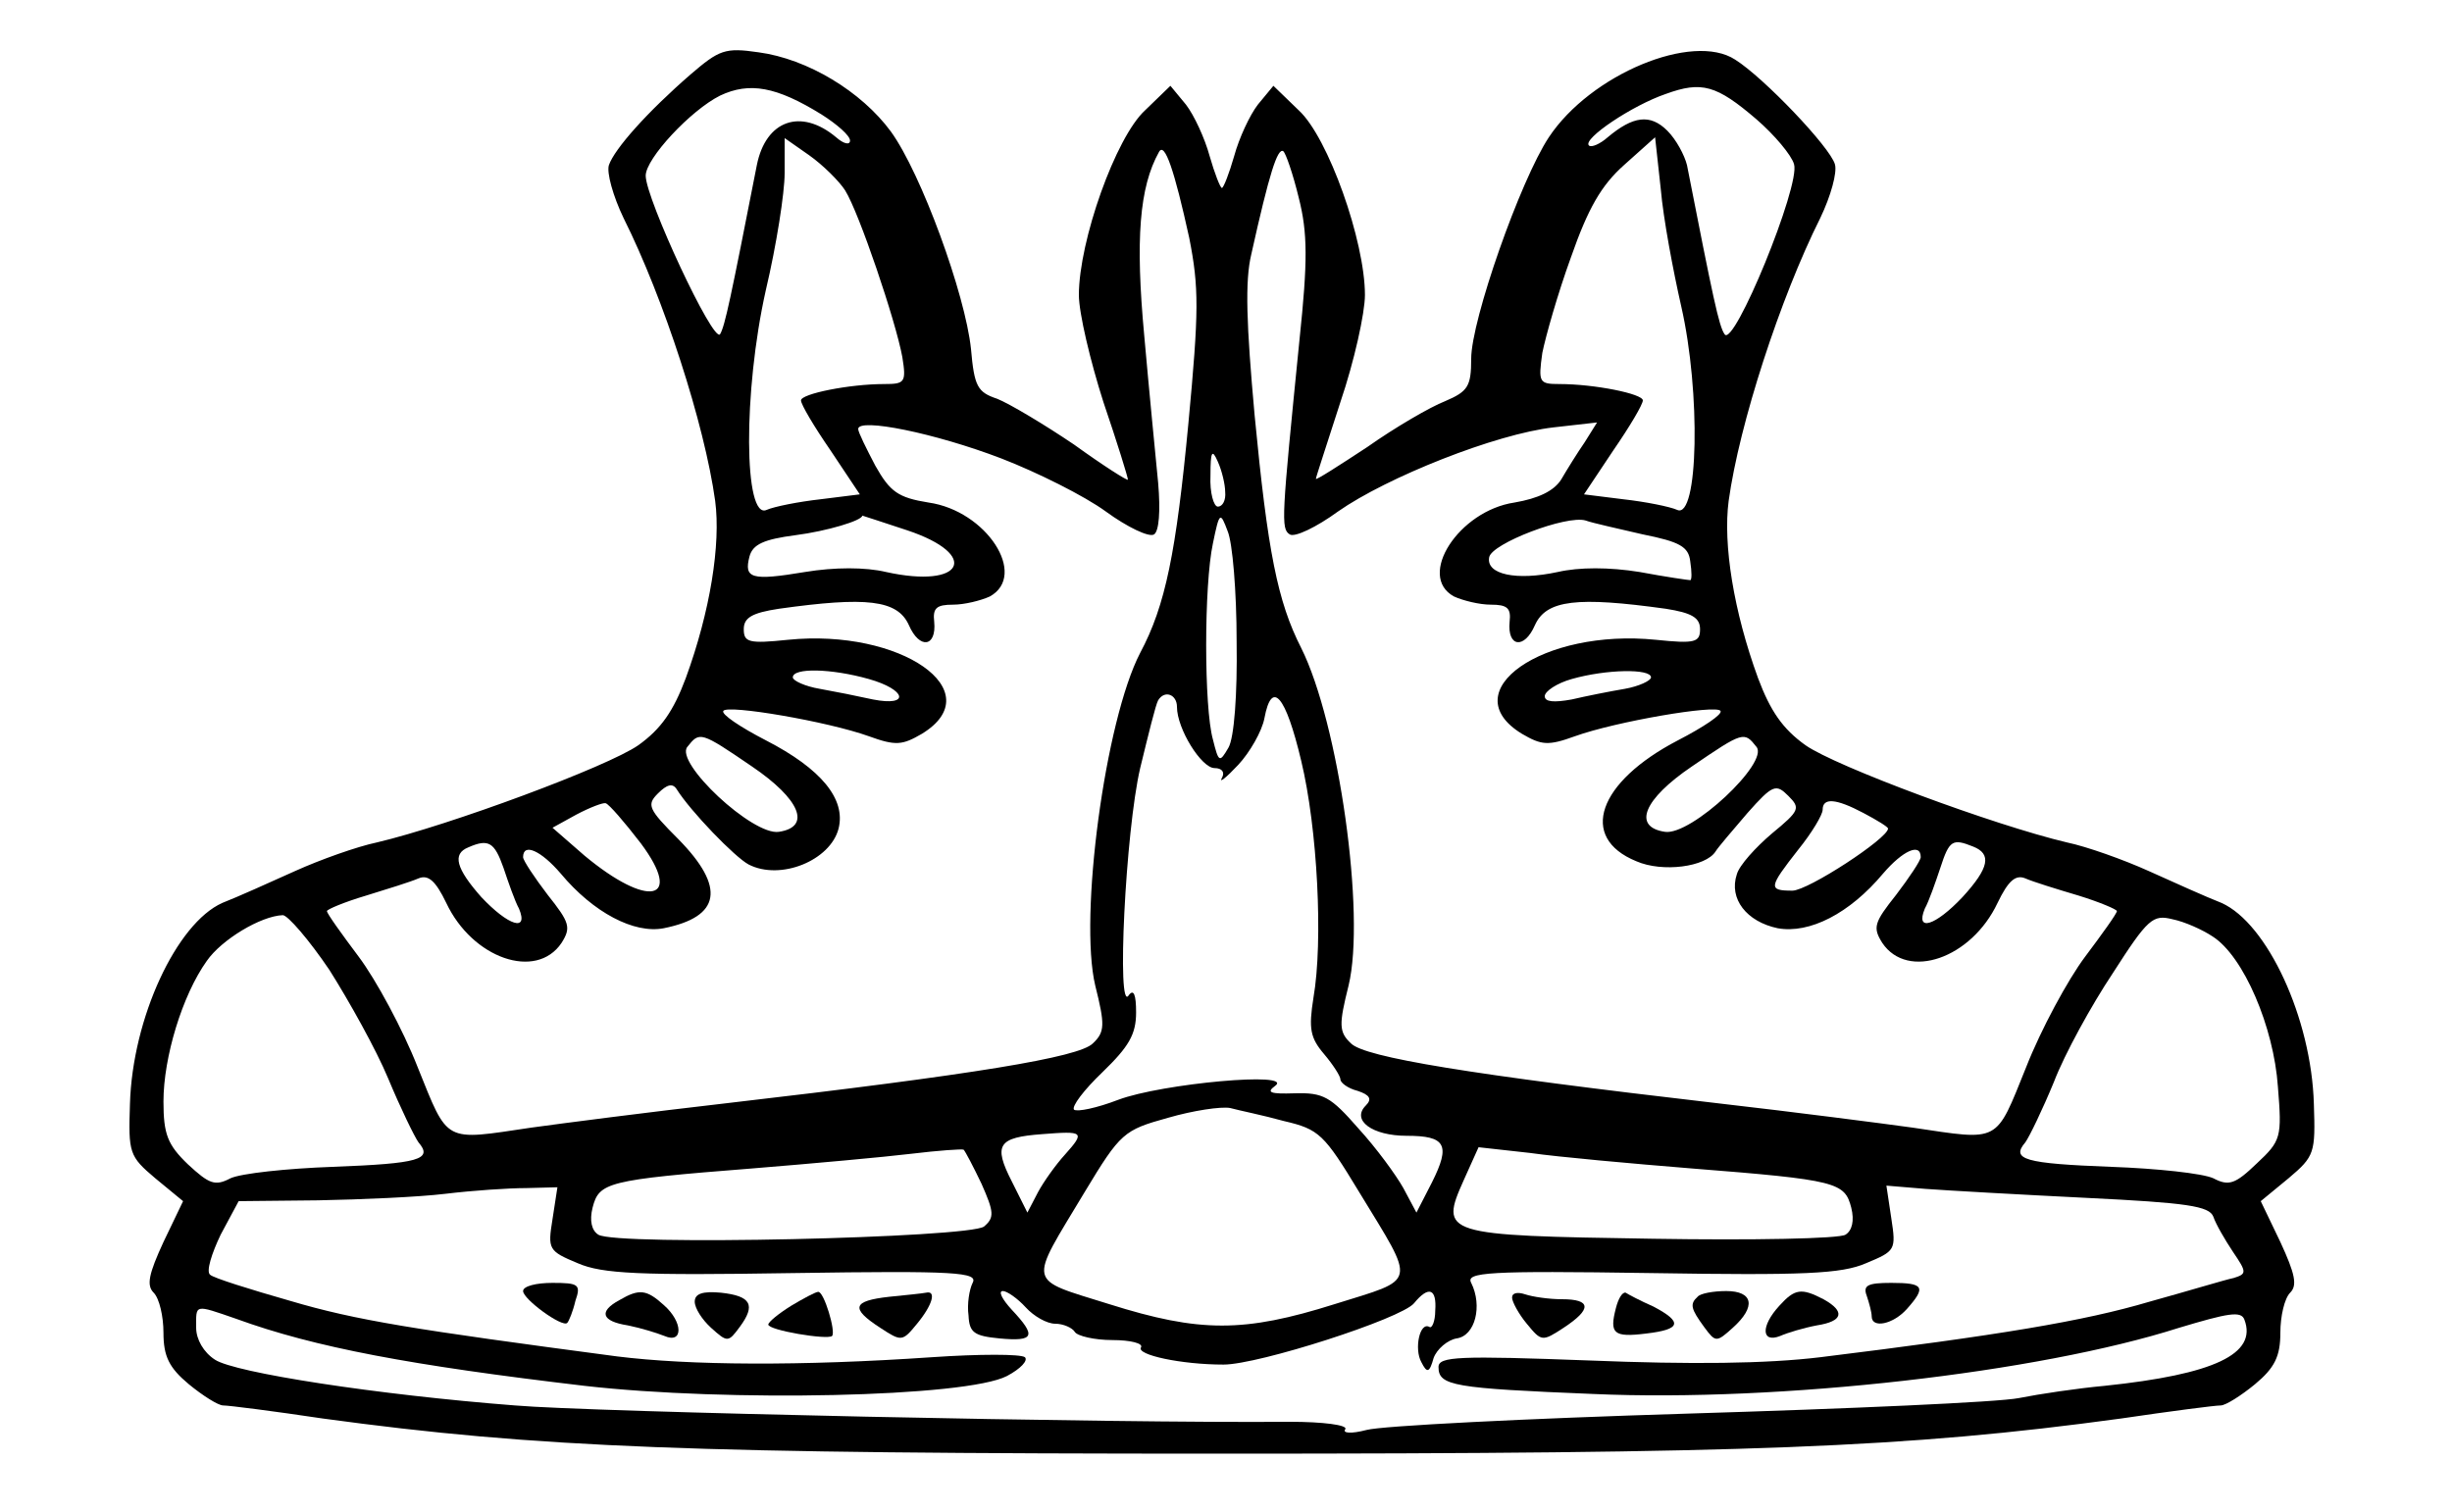 <?xml version="1.0" standalone="no"?>
<!DOCTYPE svg PUBLIC "-//W3C//DTD SVG 20010904//EN"
 "http://www.w3.org/TR/2001/REC-SVG-20010904/DTD/svg10.dtd">
<svg version="1.0" xmlns="http://www.w3.org/2000/svg"
 width="300pt" height="185pt" viewBox="0 0 300 185"
 preserveAspectRatio="xMidYMid meet">
<g transform="translate(0,185) scale(0.1,-0.1)"
fill="#000000" stroke="none">
<path d="M845 1759 c-53 -46 -93 -91 -100 -111 -3 -9 5 -38 18 -65 49 -98 99
-252 112 -346 7 -53 -6 -135 -36 -217 -15 -40 -30 -62 -58 -82 -37 -26 -231
-98 -320 -119 -24 -5 -69 -21 -100 -35 -31 -14 -71 -32 -89 -39 -56 -25 -110
-141 -113 -246 -2 -60 -1 -64 31 -91 l34 -28 -24 -50 c-18 -39 -21 -53 -12
-62 7 -7 12 -29 12 -49 0 -29 7 -43 31 -63 17 -14 36 -26 42 -26 7 0 62 -7
122 -16 264 -36 454 -43 1100 -43 646 0 836 7 1100 43 61 9 115 16 122 16 6 0
25 12 42 26 24 20 31 34 31 63 0 20 5 42 12 49 9 9 6 23 -12 62 l-24 50 34 28
c32 27 33 31 31 91 -3 105 -57 221 -113 246 -18 7 -58 25 -89 39 -31 14 -76
30 -100 35 -89 21 -283 93 -320 119 -28 20 -43 42 -58 82 -30 82 -43 164 -36
217 13 94 63 248 112 346 13 27 21 56 18 66 -6 21 -87 106 -122 128 -52 34
-177 -18 -228 -95 -35 -53 -95 -224 -95 -271 0 -34 -4 -40 -32 -52 -18 -7 -61
-32 -95 -56 -35 -23 -63 -41 -63 -39 0 2 14 44 30 94 17 50 30 109 30 131 0
66 -45 193 -81 226 l-31 30 -19 -23 c-10 -13 -23 -41 -29 -63 -6 -21 -13 -39
-15 -39 -2 0 -9 18 -15 39 -6 22 -19 50 -29 63 l-19 23 -31 -30 c-36 -33 -81
-160 -81 -226 0 -22 14 -81 30 -131 17 -50 30 -92 30 -95 0 -2 -30 17 -66 43
-37 25 -79 50 -94 56 -24 8 -28 15 -32 61 -7 67 -61 215 -98 266 -36 49 -102
89 -162 97 -41 6 -48 3 -83 -27z m160 -49 c19 -12 35 -26 35 -32 0 -6 -8 -4
-17 4 -43 36 -86 21 -97 -34 -32 -163 -39 -197 -45 -207 -8 -12 -91 166 -91
194 0 21 55 80 91 98 36 17 69 11 124 -23z m1144 -6 c22 -19 43 -44 46 -55 8
-26 -74 -226 -85 -208 -7 10 -14 44 -46 207 -3 12 -13 31 -24 42 -21 21 -42
18 -73 -8 -9 -8 -20 -13 -23 -10 -8 8 53 49 94 63 44 16 62 11 111 -31z
m-1115 -87 c17 -27 62 -160 70 -204 5 -31 3 -33 -22 -33 -43 0 -102 -12 -102
-20 0 -5 16 -32 36 -61 l36 -54 -48 -6 c-27 -3 -57 -9 -66 -13 -28 -13 -29
144 -1 269 13 55 23 119 23 143 l0 43 30 -21 c17 -12 37 -32 44 -43z m1023
-142 c24 -105 21 -261 -5 -249 -9 4 -39 10 -66 13 l-48 6 36 54 c20 29 36 56
36 61 0 8 -59 20 -102 20 -25 0 -26 2 -21 38 4 20 19 73 35 117 21 60 37 88
65 113 l38 34 7 -64 c3 -35 15 -99 25 -143z m-602 84 c12 -61 12 -89 -1 -227
-15 -158 -28 -223 -59 -281 -43 -83 -75 -323 -55 -407 12 -48 12 -57 -3 -71
-17 -17 -145 -38 -447 -73 -96 -11 -204 -25 -240 -30 -108 -16 -101 -20 -139
74 -18 46 -51 107 -72 135 -21 28 -39 53 -39 56 0 2 21 11 48 19 26 8 55 17
64 21 12 5 21 -3 34 -30 32 -68 110 -95 141 -49 12 19 10 25 -17 59 -16 21
-30 42 -30 46 0 18 22 8 46 -20 40 -48 90 -74 126 -67 70 14 76 50 18 109 -37
37 -39 42 -25 56 11 11 18 13 23 5 17 -27 71 -83 88 -92 39 -20 100 5 110 44
9 36 -21 73 -89 108 -31 16 -55 32 -52 36 5 8 128 -13 178 -31 33 -12 41 -11
65 3 85 52 -26 129 -164 115 -48 -5 -54 -3 -54 13 0 14 10 20 43 25 107 15
145 11 159 -20 13 -30 34 -27 31 4 -2 17 3 21 23 21 14 0 34 5 45 10 47 26 -4
105 -75 115 -37 6 -47 13 -65 45 -11 21 -21 41 -21 45 0 14 94 -5 175 -36 44
-17 102 -46 128 -65 26 -19 53 -32 59 -28 6 4 8 28 5 63 -3 31 -11 112 -17
180 -11 118 -6 182 18 225 7 13 19 -23 37 -105z m134 49 c11 -43 11 -78 1
-173 -22 -220 -23 -232 -12 -239 6 -4 33 9 59 28 60 42 193 95 264 103 l53 6
-15 -24 c-9 -13 -22 -34 -29 -46 -9 -14 -28 -23 -57 -28 -68 -10 -120 -90 -74
-115 11 -5 31 -10 45 -10 20 0 25 -4 23 -21 -3 -31 18 -34 31 -4 14 31 52 35
160 20 32 -5 42 -11 42 -25 0 -16 -6 -18 -54 -13 -138 14 -249 -63 -164 -115
24 -14 32 -15 65 -3 50 18 173 39 178 31 3 -4 -21 -20 -52 -36 -98 -51 -122
-119 -51 -148 32 -14 85 -7 97 12 3 5 21 26 39 47 31 35 35 36 50 21 15 -15
14 -18 -20 -46 -20 -17 -40 -39 -43 -50 -10 -30 12 -58 50 -66 39 -7 88 18
129 67 24 28 46 38 46 20 0 -4 -14 -25 -30 -46 -27 -34 -29 -40 -17 -59 31
-46 109 -19 141 49 13 27 22 35 34 30 9 -4 38 -13 65 -21 26 -8 47 -17 47 -19
0 -3 -18 -28 -39 -56 -21 -28 -54 -89 -72 -135 -38 -94 -31 -90 -139 -74 -36
5 -144 19 -240 30 -302 35 -430 56 -447 73 -15 14 -15 23 -3 71 21 87 -12 321
-58 413 -29 57 -41 118 -57 285 -10 111 -12 164 -4 197 22 99 32 130 39 126 3
-2 12 -28 19 -57z m-90 -360 c1 -10 -3 -18 -9 -18 -5 0 -10 17 -9 38 0 30 2
33 9 17 5 -11 9 -28 9 -37z m-389 -47 c90 -30 69 -72 -26 -51 -25 6 -63 6 -99
0 -66 -11 -75 -8 -68 19 4 15 18 21 56 26 39 5 82 18 82 24 0 0 25 -8 55 -18z
m403 -136 c1 -65 -3 -118 -10 -130 -11 -19 -12 -18 -19 10 -11 39 -11 189 0
240 8 39 9 39 18 15 6 -14 11 -74 11 -135z m497 131 c45 -9 56 -15 58 -33 2
-13 2 -23 0 -23 -2 0 -30 4 -62 10 -37 6 -74 6 -100 0 -51 -11 -88 -3 -84 18
3 17 95 52 118 45 8 -3 40 -10 70 -17z m-947 -177 c46 -13 51 -34 5 -25 -18 4
-48 10 -65 13 -18 3 -33 10 -33 14 0 12 47 11 93 -2z m957 2 c0 -4 -15 -11
-32 -14 -18 -3 -48 -9 -65 -13 -22 -4 -33 -3 -33 4 0 6 15 16 33 21 42 12 97
13 97 2z m-580 -36 c0 -27 30 -75 46 -75 9 0 13 -5 9 -12 -4 -7 5 0 20 16 14
15 29 41 32 57 9 48 26 28 45 -52 20 -83 27 -221 15 -290 -6 -38 -4 -49 13
-69 11 -13 20 -27 20 -31 0 -4 9 -11 21 -14 15 -5 18 -10 10 -18 -18 -18 8
-37 50 -37 48 0 54 -11 31 -57 l-19 -37 -16 30 c-9 16 -33 49 -55 73 -34 39
-43 44 -78 43 -30 -1 -35 1 -24 9 25 18 -139 3 -192 -17 -26 -10 -50 -15 -54
-12 -3 4 12 24 35 46 32 31 41 46 41 73 0 22 -3 29 -9 21 -15 -24 -4 201 14
278 10 41 19 78 22 83 8 13 23 7 23 -8z m-520 -73 c59 -40 73 -74 33 -80 -32
-5 -128 85 -112 104 15 19 16 19 79 -24z m1229 24 c16 -19 -80 -109 -112 -104
-40 6 -26 40 33 80 63 43 64 43 79 24z m-1365 -118 c53 -71 9 -80 -69 -15
l-39 34 29 16 c17 9 33 15 36 14 4 -1 23 -23 43 -49z m1496 37 c17 -9 30 -17
30 -19 0 -12 -98 -76 -117 -76 -30 0 -29 4 7 50 17 21 30 43 30 49 0 15 16 14
50 -4z m-1664 -67 c6 -18 14 -41 19 -50 12 -29 -13 -21 -46 14 -31 35 -36 53
-16 61 25 11 32 6 43 -25z m1798 26 c23 -9 20 -26 -13 -62 -33 -35 -58 -43
-46 -14 5 9 13 32 19 50 11 34 15 36 40 26z m-2011 -151 c24 -38 57 -97 72
-133 15 -36 32 -71 37 -78 18 -21 1 -26 -105 -30 -56 -2 -112 -8 -125 -14 -19
-10 -26 -7 -52 17 -25 24 -30 37 -30 77 0 54 23 130 53 172 18 26 66 55 93 56
6 0 32 -30 57 -67z m2304 41 c38 -24 75 -111 80 -184 5 -62 4 -66 -26 -94 -26
-25 -34 -28 -53 -18 -13 6 -69 12 -125 14 -106 4 -123 9 -105 30 5 7 21 40 35
74 13 34 46 94 72 133 43 67 49 72 73 66 15 -3 37 -13 49 -21z m-1136 -226
c43 -10 49 -16 92 -87 70 -115 72 -105 -30 -137 -111 -35 -165 -35 -276 0
-102 32 -99 22 -30 137 44 73 48 76 102 91 31 9 65 14 76 12 11 -3 41 -9 66
-16z m-268 -41 c-11 -12 -26 -33 -33 -46 l-13 -25 -19 38 c-23 45 -17 54 37
58 51 4 53 3 28 -25z m-102 -36 c15 -34 16 -41 3 -52 -17 -14 -451 -24 -472
-10 -8 5 -11 17 -7 33 8 31 17 34 195 48 74 6 162 14 195 18 33 4 62 6 64 5 2
-2 12 -21 22 -42z m869 19 c178 -14 187 -17 195 -48 4 -16 1 -28 -7 -33 -7 -5
-114 -7 -236 -5 -257 4 -261 5 -231 72 l18 40 63 -7 c35 -5 124 -13 198 -19z
m-1394 -62 c-6 -37 -5 -39 31 -54 30 -13 76 -15 264 -12 199 3 226 1 219 -12
-4 -8 -7 -26 -5 -40 1 -21 7 -25 38 -28 43 -4 45 3 15 35 -12 13 -17 23 -11
23 5 0 18 -9 28 -20 10 -11 26 -20 36 -20 10 0 21 -5 24 -10 3 -5 24 -10 46
-10 22 0 38 -4 35 -9 -6 -9 49 -21 101 -21 43 0 217 56 233 75 18 22 28 18 26
-9 0 -13 -4 -22 -7 -20 -12 7 -19 -27 -10 -43 7 -14 10 -13 15 5 4 11 17 22
28 24 23 3 32 40 18 68 -7 13 20 15 219 12 188 -3 234 -1 264 12 36 15 37 16
31 55 l-6 40 48 -4 c27 -2 116 -7 197 -11 123 -6 150 -10 155 -23 3 -9 14 -28
24 -43 17 -25 17 -27 1 -32 -10 -2 -56 -16 -103 -29 -81 -24 -184 -41 -403
-68 -66 -8 -158 -9 -282 -4 -160 6 -185 5 -185 -8 0 -23 18 -26 190 -33 227
-10 544 26 716 81 60 18 76 21 80 10 16 -42 -37 -67 -171 -81 -33 -3 -80 -10
-105 -15 -25 -5 -207 -13 -405 -19 -198 -6 -375 -15 -393 -20 -19 -5 -30 -4
-26 1 3 5 -27 9 -68 9 -210 -2 -857 12 -948 20 -168 13 -343 40 -367 56 -14 9
-23 25 -23 39 0 29 -3 29 49 11 96 -35 214 -57 426 -82 175 -20 467 -14 517
12 17 9 26 19 22 23 -5 4 -56 4 -114 0 -160 -11 -297 -10 -385 1 -249 33 -319
44 -400 68 -49 14 -94 28 -98 32 -5 4 2 26 13 49 l22 41 97 1 c53 1 123 4 156
8 33 4 77 7 99 7 l38 1 -6 -39z"/>
<path d="M640 270 c0 -10 48 -45 54 -39 2 2 7 14 10 27 7 20 4 22 -28 22 -20
0 -36 -4 -36 -10z"/>
<path d="M2284 264 c3 -9 6 -20 6 -25 0 -15 26 -10 43 9 24 27 21 32 -19 32
-29 0 -35 -3 -30 -16z"/>
<path d="M758 259 c-26 -14 -22 -26 10 -31 15 -3 35 -9 45 -13 23 -10 23 17
-1 38 -21 19 -30 20 -54 6z"/>
<path d="M850 257 c0 -8 9 -22 20 -32 20 -18 21 -18 35 1 20 27 14 38 -23 42
-22 2 -32 -1 -32 -11z"/>
<path d="M968 252 c-16 -10 -28 -20 -28 -23 0 -7 72 -19 78 -14 5 5 -10 55
-17 54 -3 0 -18 -8 -33 -17z"/>
<path d="M1088 263 c-45 -5 -48 -14 -11 -38 26 -17 27 -17 45 5 19 23 24 41
11 38 -5 -1 -25 -3 -45 -5z"/>
<path d="M1850 262 c0 -5 8 -20 18 -32 18 -22 19 -22 45 -5 35 23 34 35 -2 35
-16 0 -36 3 -45 6 -9 3 -16 2 -16 -4z"/>
<path d="M1977 249 c-8 -31 -3 -36 37 -31 43 5 45 14 9 33 -16 7 -31 15 -34
17 -4 1 -9 -7 -12 -19z"/>
<path d="M2077 263 c-10 -9 -8 -15 8 -37 14 -19 15 -19 35 -1 29 26 25 45 -8
45 -16 0 -32 -3 -35 -7z"/>
<path d="M2177 252 c-23 -25 -22 -46 1 -37 9 4 29 10 45 13 32 5 35 17 8 32
-27 14 -35 13 -54 -8z"/>
</g>
</svg>
